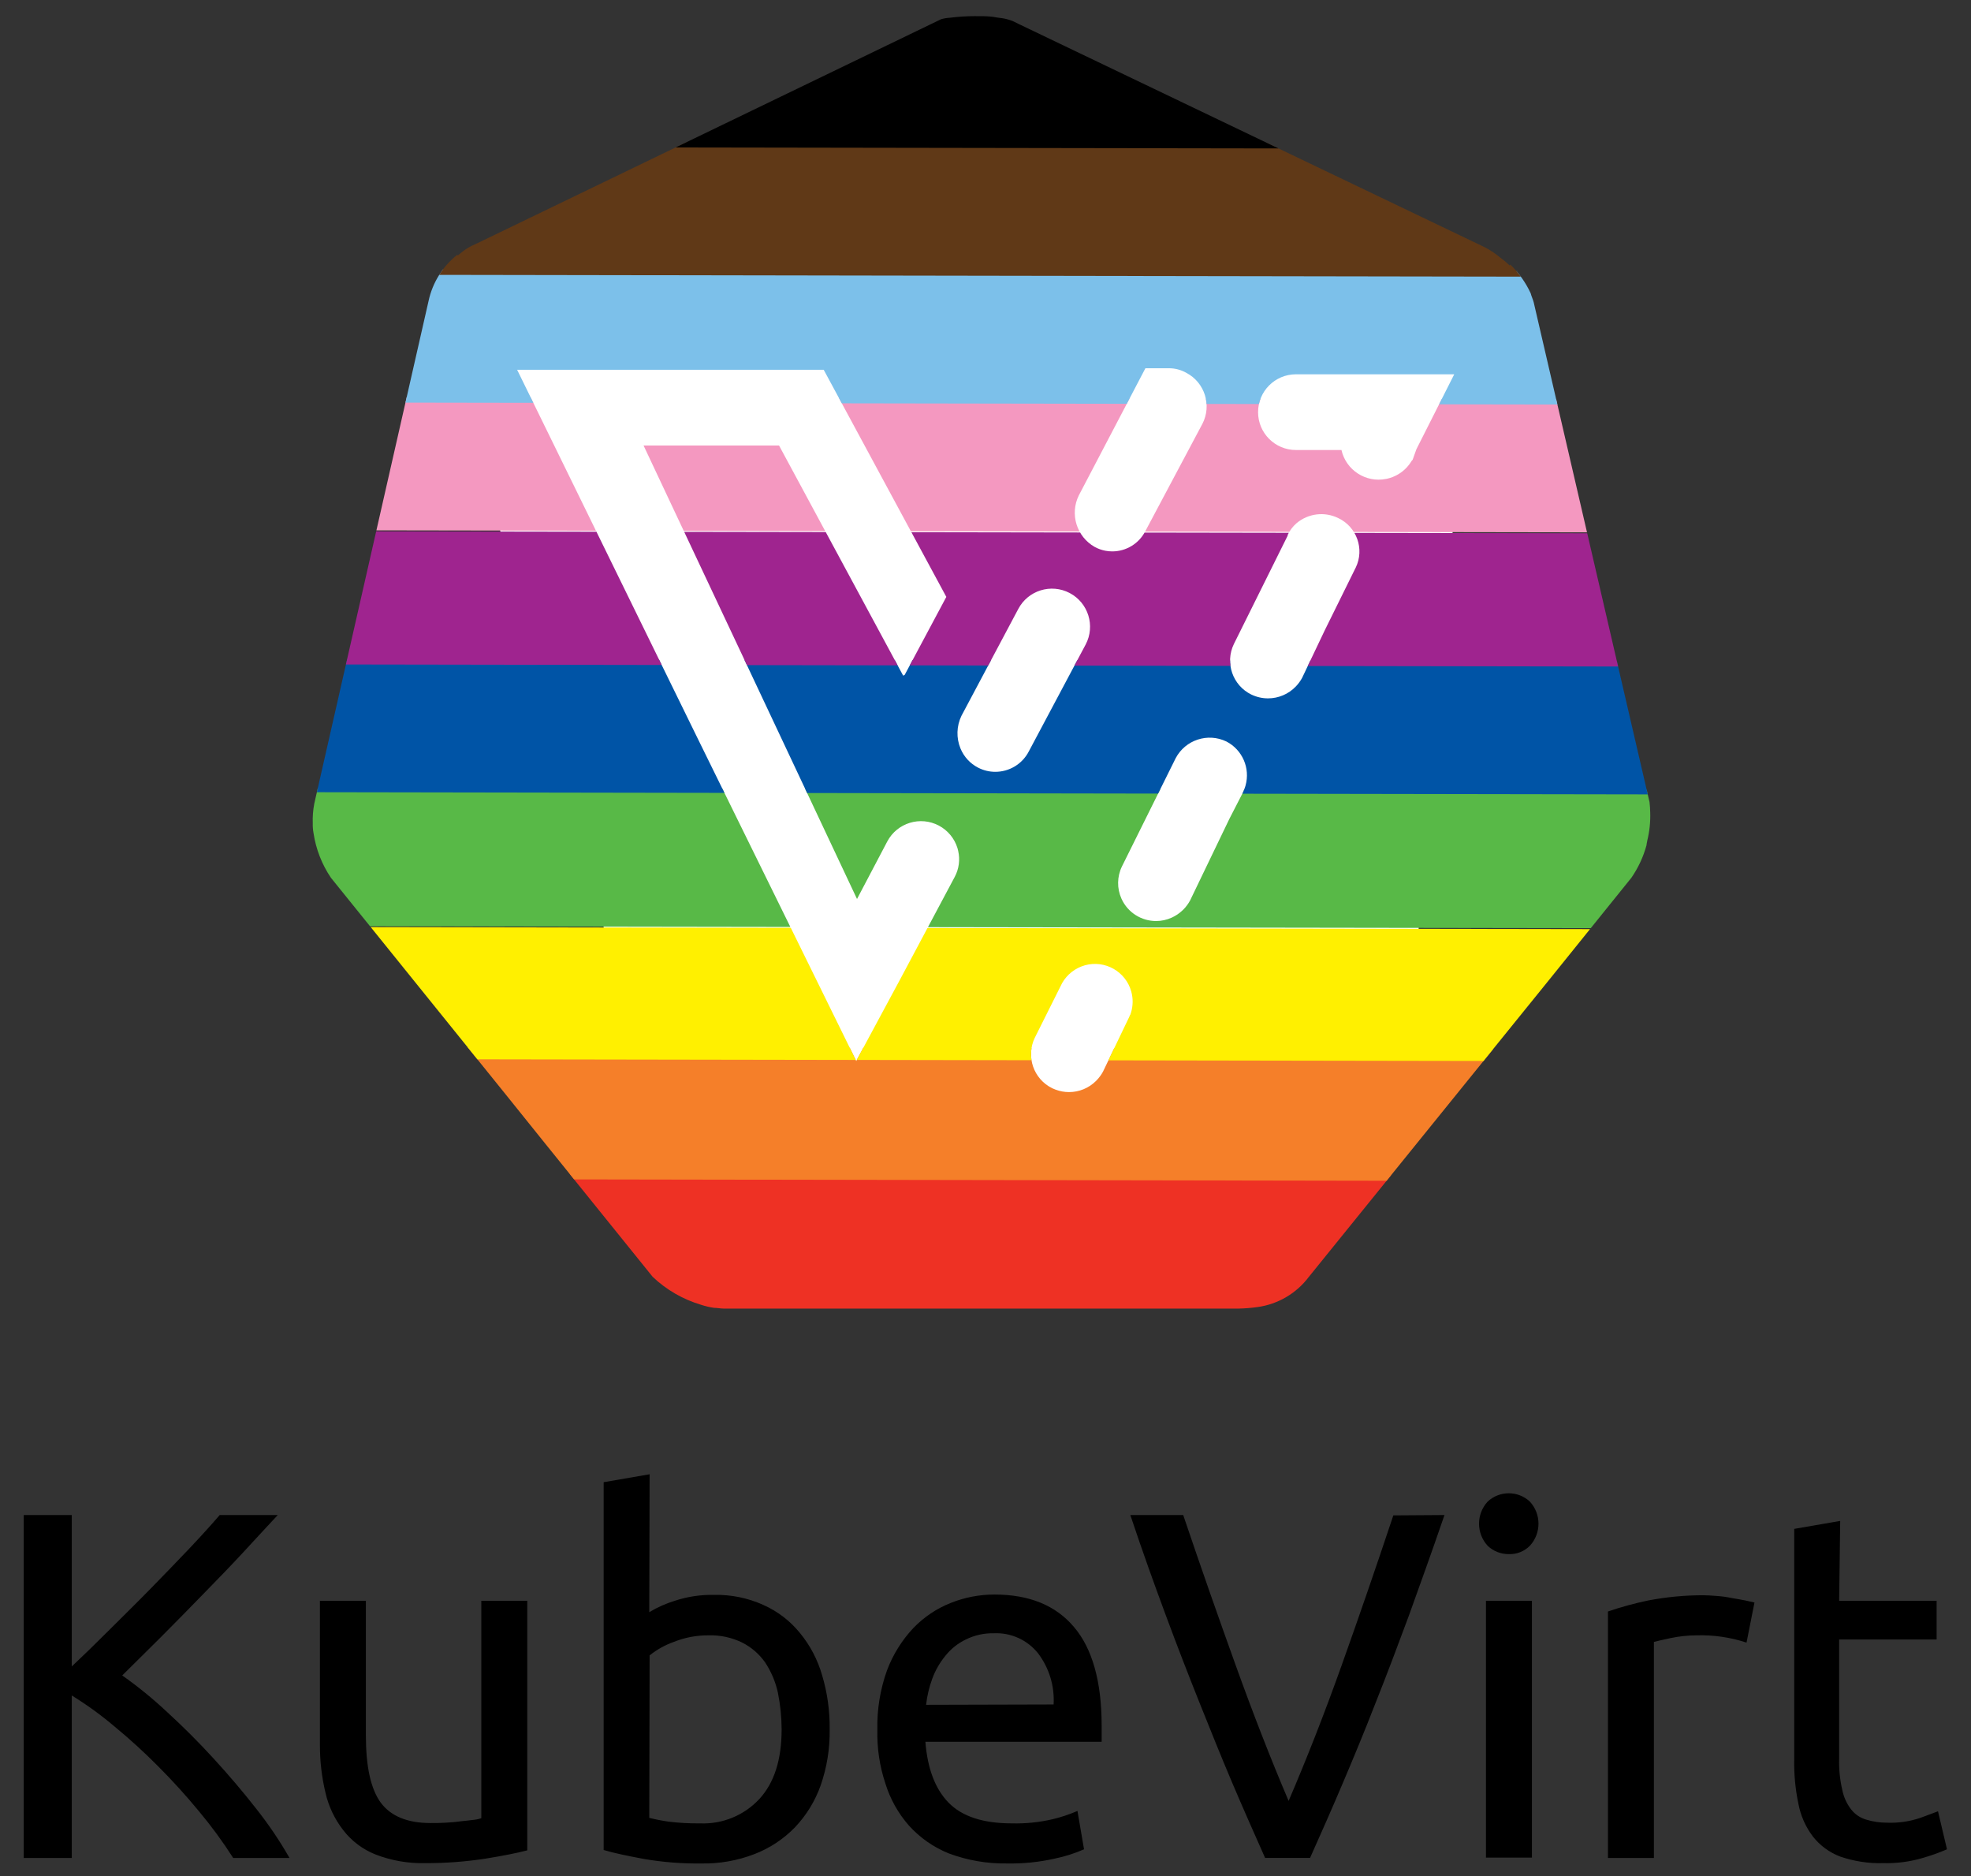<?xml version="1.0" encoding="UTF-8"?><svg id="a" xmlns="http://www.w3.org/2000/svg" xmlns:xlink="http://www.w3.org/1999/xlink" viewBox="0 0 304.389 289.694"><rect x="0" y="0" width="304.389" height="289.694" fill="#333333" stroke="none"/><defs><style>.c{fill:none;}.d{fill:#f57f29;}.e{fill:#0054a6;}.f{fill:#ee3124;}.g{fill:#f498c0;}.h{fill:#fff;}.i{fill:#fff000;}.j{fill:#7cc0ea;}.k{fill:#9f248f;}.l{fill:#58b947;}.m{fill:#603917;}.n{clip-path:url(#b);}</style><clipPath id="b"><path class="c" d="M163.023,168.245c-.172-.064-.342-.133-.511-.215-2.902-1.413-4.11-4.912-2.697-7.815l.009-.017,4.208-8.417c.767-1.337,2.026-2.318,3.509-2.737,3.096-.861,6.304,.952,7.164,4.048,.298,1.07,.283,2.202-.043,3.264l-.004,.012c-.035,.108-.065,.215-.107,.322q-.117,.118-.117,.233l-4.092,8.535c-.256,.473-.575,.909-.946,1.3-.041,.044-.081,.089-.124,.131-1.127,1.129-2.639,1.732-4.178,1.732-.695,0-1.397-.123-2.071-.377m10.174-29.475c-.723-1.59-.696-3.421,.07-4.991l8.299-16.716c1.495-2.824,4.954-3.96,7.833-2.572,2.472,1.282,3.704,4.122,2.953,6.802-.022,.08-.048,.159-.074,.238-.084,.271-.186,.536-.306,.793l-2.105,4.091-6.079,12.625c-.285,.525-.645,1.007-1.069,1.429-.034,.034-.072,.065-.107,.099-.487,.463-1.046,.841-1.658,1.117-.785,.357-1.608,.526-2.419,.526-2.228,0-4.358-1.277-5.338-3.439m-22.145-20.245c-1.229-.631-2.193-1.681-2.72-2.959-.671-1.627-.616-3.464,.151-5.049l8.769-16.483c1.51-2.876,5.067-3.983,7.943-2.47,2.876,1.512,3.983,5.067,2.471,7.944l-.011,.02-8.768,16.483c-1.032,2.007-3.068,3.16-5.18,3.16-.896,0-1.804-.207-2.655-.645m42.203-11.282c-2.902-1.413-4.111-4.912-2.698-7.815l.009-.018,8.3-16.716v-.117c.325-.68,.784-1.285,1.35-1.782,1.809-1.534,4.358-1.847,6.483-.789,2.842,1.359,4.044,4.766,2.684,7.608-.036,.074-.074,.149-.113,.223l-2.397,4.855-.06,.122-2.218,4.491-3.506,7.365c-.258,.471-.575,.908-.945,1.296l-.009,.01c-1.147,1.211-2.715,1.851-4.307,1.851-.871,0-1.749-.192-2.571-.586m1.034-43.584c-.01-3.23,2.598-5.853,5.825-5.865h24.469l-5.541,10.971-.304,.602-.584,1.637-.117,.115c-.213,.361-.462,.7-.745,1.007l-.003,.005c-.826,.905-1.913,1.533-3.11,1.794-.046,.01-.091,.015-.136,.024-3.124,.62-6.174-1.359-6.878-4.465h-7.033c-3.221,0-5.834-2.605-5.845-5.825m-62.07,100.128l-18.061-36.729-6.238-12.686-3.655-7.46-.914-1.866-23.487-47.952h47.343l.064,.117,18.875,34.953-6.43,12.04-.234,.118-19.171-35.537h-20.924l32.966,70.022,4.675-8.885c1.525-2.875,5.092-3.971,7.967-2.446,1.378,.731,2.411,1.978,2.871,3.468,.011,.036,.018,.072,.028,.108,.03,.111,.062,.222,.084,.336,.312,1.364,.118,2.796-.545,4.027l-8.535,16.015-6.515,12.101-.03,.057-.118,.233-.016-.034Zm38.457-78.755c-.566-.112-1.111-.309-1.618-.584-2.792-1.583-3.868-5.067-2.455-7.949l10.287-19.639h3.624c.941-.002,1.867,.239,2.688,.702,2.866,1.497,3.976,5.036,2.48,7.902-.01,.016-.018,.031-.026,.047l-8.767,16.483c-.992,1.954-2.988,3.144-5.119,3.144-.362,0-.729-.035-1.096-.105M146.731,2.737c-.475,.021-.946,.099-1.403,.234L73.437,37.689c-.172,.064-.334,.144-.498,.222-.491,.239-.959,.525-1.396,.852-.194,.147-.382,.296-.562,.445-.071,.057-.135,.119-.204,.177-.028,.022-.055,.047-.082,.071l-.028-.058-.01-.019-.026-.053c-2.262,1.79-3.833,4.31-4.443,7.13l-17.651,77.62c-.194,1.001-.273,2.021-.234,3.04-.015,.508,.025,1.018,.117,1.519,.37,2.47,1.288,4.829,2.689,6.897l26.694,33.084,6.388,7.946,16.599,20.575c2.117,2.011,4.681,3.493,7.482,4.325h.001c.648,.211,1.312,.368,1.986,.468,.468,0,1.052,.117,1.519,.117h79.491c.978-.02,1.953-.098,2.922-.234,3.168-.433,6.031-2.117,7.949-4.675l37.173-45.941,12.624-15.664c1.06-1.531,1.85-3.232,2.339-5.027,.01-.163,.036-.324,.077-.481,.004-.021,.01-.043,.013-.064v-.001c.003-.025,.01-.052,.013-.077,.002-.027,.012-.052,.012-.079,.351-1.417,.506-2.876,.459-4.336-.011-.535-.043-1.074-.108-1.625l-17.884-77.153c-.118-.468-.352-.935-.469-1.403-.766-1.664-1.836-3.171-3.156-4.442l-.08,.157c-.013-.013-.025-.028-.038-.04-.437-.424-.907-.814-1.403-1.17-.752-.637-1.577-1.186-2.454-1.636L157.252,3.672c-.233-.117-.468-.233-.702-.351-.488-.209-.997-.366-1.518-.467-.11-.028-.238-.038-.357-.055-.389-.057-.805-.09-1.164-.179-.736-.098-1.478-.137-2.221-.118-.251-.006-.502-.009-.754-.009-1.273,0-2.543,.081-3.805,.243"/></clipPath></defs><polygon class="h" points="69.523 52.329 226.887 52.329 217.475 162.152 159.224 184.847 100.269 170.164 69.523 52.329"/><g class="n"><rect class="g" x="153.232" y="-127.207" width="20.563" height="397.974" transform="translate(91.466 235.176) rotate(-89.906)"/><rect class="j" x="144.722" y="-155.495" width="20.563" height="415.059" transform="translate(102.715 206.953) rotate(-89.906)"/><rect class="m" x="144.754" y="-175.227" width="20.563" height="415.059" transform="translate(122.479 187.284) rotate(-89.906)"/><rect x="153.328" y="-186.404" width="20.563" height="397.974" transform="translate(150.768 176.173) rotate(-89.909)"/><rect class="f" x="146.845" y="-6.945" width="21.383" height="397.974" transform="translate(-34.744 349.286) rotate(-89.913)"/><rect class="d" x="138.834" y="-35.521" width="20.383" height="415.059" transform="translate(-23.229 320.75) rotate(-89.905)"/><rect class="i" x="138.866" y="-54.04" width="20.383" height="415.059" transform="translate(-4.678 302.293) rotate(-89.905)"/><rect class="l" x="146.94" y="-66.503" width="21.383" height="397.974" transform="translate(24.908 289.914) rotate(-89.913)"/><rect class="e" x="138.393" y="-95.33" width="20.563" height="415.059" transform="translate(36.232 260.69) rotate(-89.906)"/><rect class="k" x="146.968" y="-106.507" width="20.563" height="397.974" transform="translate(64.52 249.583) rotate(-89.909)"/></g><path d="M42.895,233.925c-1.6,1.708-3.362,3.63-5.337,5.765-1.975,2.134-4.056,4.269-6.245,6.511-2.135,2.189-4.269,4.377-6.404,6.512s-4.164,4.11-6.031,5.977c2.441,1.722,4.76,3.613,6.938,5.658,2.455,2.242,4.857,4.642,7.152,7.151,2.348,2.562,4.536,5.123,6.617,7.792,1.896,2.394,3.608,4.927,5.125,7.579h-8.699c-1.605-2.513-3.37-4.919-5.284-7.206-1.975-2.401-4.11-4.75-6.298-6.938-2.136-2.159-4.381-4.207-6.725-6.137-2.081-1.767-4.294-3.373-6.618-4.804v25.085H3.667v-52.945h7.419v23.377c1.761-1.654,3.735-3.576,5.87-5.711,2.135-2.134,4.27-4.216,6.351-6.35,2.081-2.135,4.056-4.164,5.924-6.138,1.868-1.975,3.416-3.683,4.696-5.177h8.966Zm38.534,51.771c-1.654,.426-3.789,.853-6.458,1.281-3.072,.472-6.178,.703-9.286,.694-2.625,.065-5.237-.388-7.686-1.334-1.986-.784-3.72-2.095-5.017-3.789-1.318-1.7-2.247-3.668-2.722-5.765-.576-2.412-.863-4.885-.854-7.365v-22.256h7.098v20.761c0,4.858,.748,8.273,2.295,10.407,1.547,2.082,4.11,3.15,7.685,3.15,.748,0,1.549,0,2.349-.054,.801-.054,1.6-.107,2.294-.213,.694-.054,1.388-.16,1.922-.214,.436-.037,.866-.127,1.281-.267v-33.57h7.098v38.534Zm18.84-36.773c1.239-.749,2.566-1.34,3.949-1.762,1.961-.647,4.019-.954,6.085-.907,2.609-.055,5.2,.474,7.578,1.547,2.177,.967,4.095,2.429,5.605,4.27,1.598,1.924,2.779,4.16,3.469,6.564,.815,2.717,1.211,5.543,1.174,8.379,.047,2.941-.422,5.868-1.388,8.647-.859,2.429-2.223,4.648-4.002,6.511-1.76,1.805-3.891,3.207-6.245,4.11-2.621,1.007-5.412,1.497-8.22,1.441-2.95,.035-5.897-.197-8.806-.693-2.561-.481-4.644-.908-6.244-1.388v-56.787l7.098-1.228-.054,21.296Zm0,31.756c.986,.247,1.984,.443,2.988,.586,1.611,.197,3.234,.286,4.858,.267,3.467,.145,6.823-1.241,9.179-3.789,2.295-2.508,3.416-6.084,3.416-10.728-.008-1.918-.204-3.831-.586-5.71-.366-1.657-1.036-3.232-1.976-4.644-.908-1.286-2.117-2.33-3.522-3.042-1.626-.793-3.421-1.177-5.23-1.121-1.828-.009-3.64,.335-5.338,1.015-1.352,.48-2.615,1.184-3.735,2.081l-.054,25.085Zm35.225-13.61c-.069-3.125,.437-6.237,1.495-9.179,.911-2.417,2.29-4.629,4.056-6.512,1.636-1.702,3.621-3.031,5.818-3.896,2.139-.85,4.421-1.285,6.725-1.282,5.337,0,9.446,1.655,12.274,5.017,2.829,3.309,4.27,8.433,4.27,15.211v2.508h-27.219c.32,4.11,1.494,7.259,3.575,9.394,2.082,2.134,5.338,3.201,9.767,3.201,2.118,.055,4.234-.16,6.299-.64,1.315-.314,2.602-.742,3.842-1.281l1.015,5.924c-1.457,.639-2.978,1.122-4.537,1.441-2.416,.542-4.889,.792-7.365,.747-3.059,.046-6.1-.479-8.966-1.547-2.367-.949-4.484-2.428-6.191-4.323-1.656-1.891-2.893-4.11-3.629-6.512-.885-2.665-1.3-5.464-1.228-8.272Zm27.219-3.896c.166-2.836-.686-5.636-2.401-7.9-1.65-2.067-4.191-3.217-6.832-3.095-1.497-.033-2.979,.297-4.323,.961-1.226,.586-2.302,1.444-3.149,2.508-.869,1.052-1.554,2.243-2.027,3.522-.483,1.309-.806,2.67-.961,4.056l19.693-.053Zm60.363-29.248c-1.921,5.605-3.789,10.782-5.497,15.532-1.762,4.75-3.469,9.286-5.177,13.556-1.654,4.269-3.362,8.379-5.017,12.275-1.654,3.896-3.362,7.791-5.07,11.581h-6.938c-1.709-3.843-3.417-7.686-5.071-11.581-1.654-3.897-3.309-8.006-5.017-12.275-1.708-4.27-3.469-8.806-5.23-13.556-1.762-4.75-3.63-9.927-5.498-15.532h8.166c2.723,8.059,5.444,15.799,8.113,23.216,2.669,7.419,5.39,14.411,8.166,20.921,2.775-6.458,5.497-13.396,8.166-20.867s5.337-15.211,8.005-23.217l7.899-.054Zm9.927,6.032c-1.211,.013-2.378-.446-3.255-1.282-1.78-1.93-1.78-4.901,0-6.831,1.835-1.708,4.676-1.708,6.511,0,1.78,1.93,1.78,4.901,0,6.831-.857,.865-2.039,1.33-3.255,1.282m3.576,46.859h-7.098v-39.654h7.098v39.654Zm26.418-40.509c.588,0,1.334,.054,2.082,.108,.788,.054,1.573,.16,2.348,.32,.747,.107,1.441,.267,2.081,.373l1.441,.321-1.227,6.191c-2.512-.826-5.149-1.205-7.792-1.121-1.328,.01-2.651,.154-3.949,.427-1.282,.267-2.135,.481-2.562,.588v33.357h-7.098v-38.054c2.043-.699,4.129-1.269,6.244-1.708,2.78-.53,5.603-.798,8.433-.801m21.029,.854h15.051v5.978h-15.051v18.306c-.055,1.651,.106,3.301,.48,4.909,.218,1.109,.693,2.152,1.388,3.042,.584,.743,1.387,1.284,2.294,1.549,1.037,.32,2.117,.481,3.203,.48,1.757,.071,3.512-.183,5.177-.747,1.281-.481,2.188-.801,2.722-1.015l1.388,5.871c-1.217,.524-2.464,.969-3.736,1.334-1.974,.583-4.027,.853-6.085,.801-2.266,.067-4.527-.276-6.671-1.015-1.661-.629-3.118-1.7-4.216-3.095-1.131-1.494-1.898-3.23-2.242-5.071-.48-2.298-.695-4.644-.64-6.992v-35.438l7.098-1.227-.16,12.328Z"/></svg>